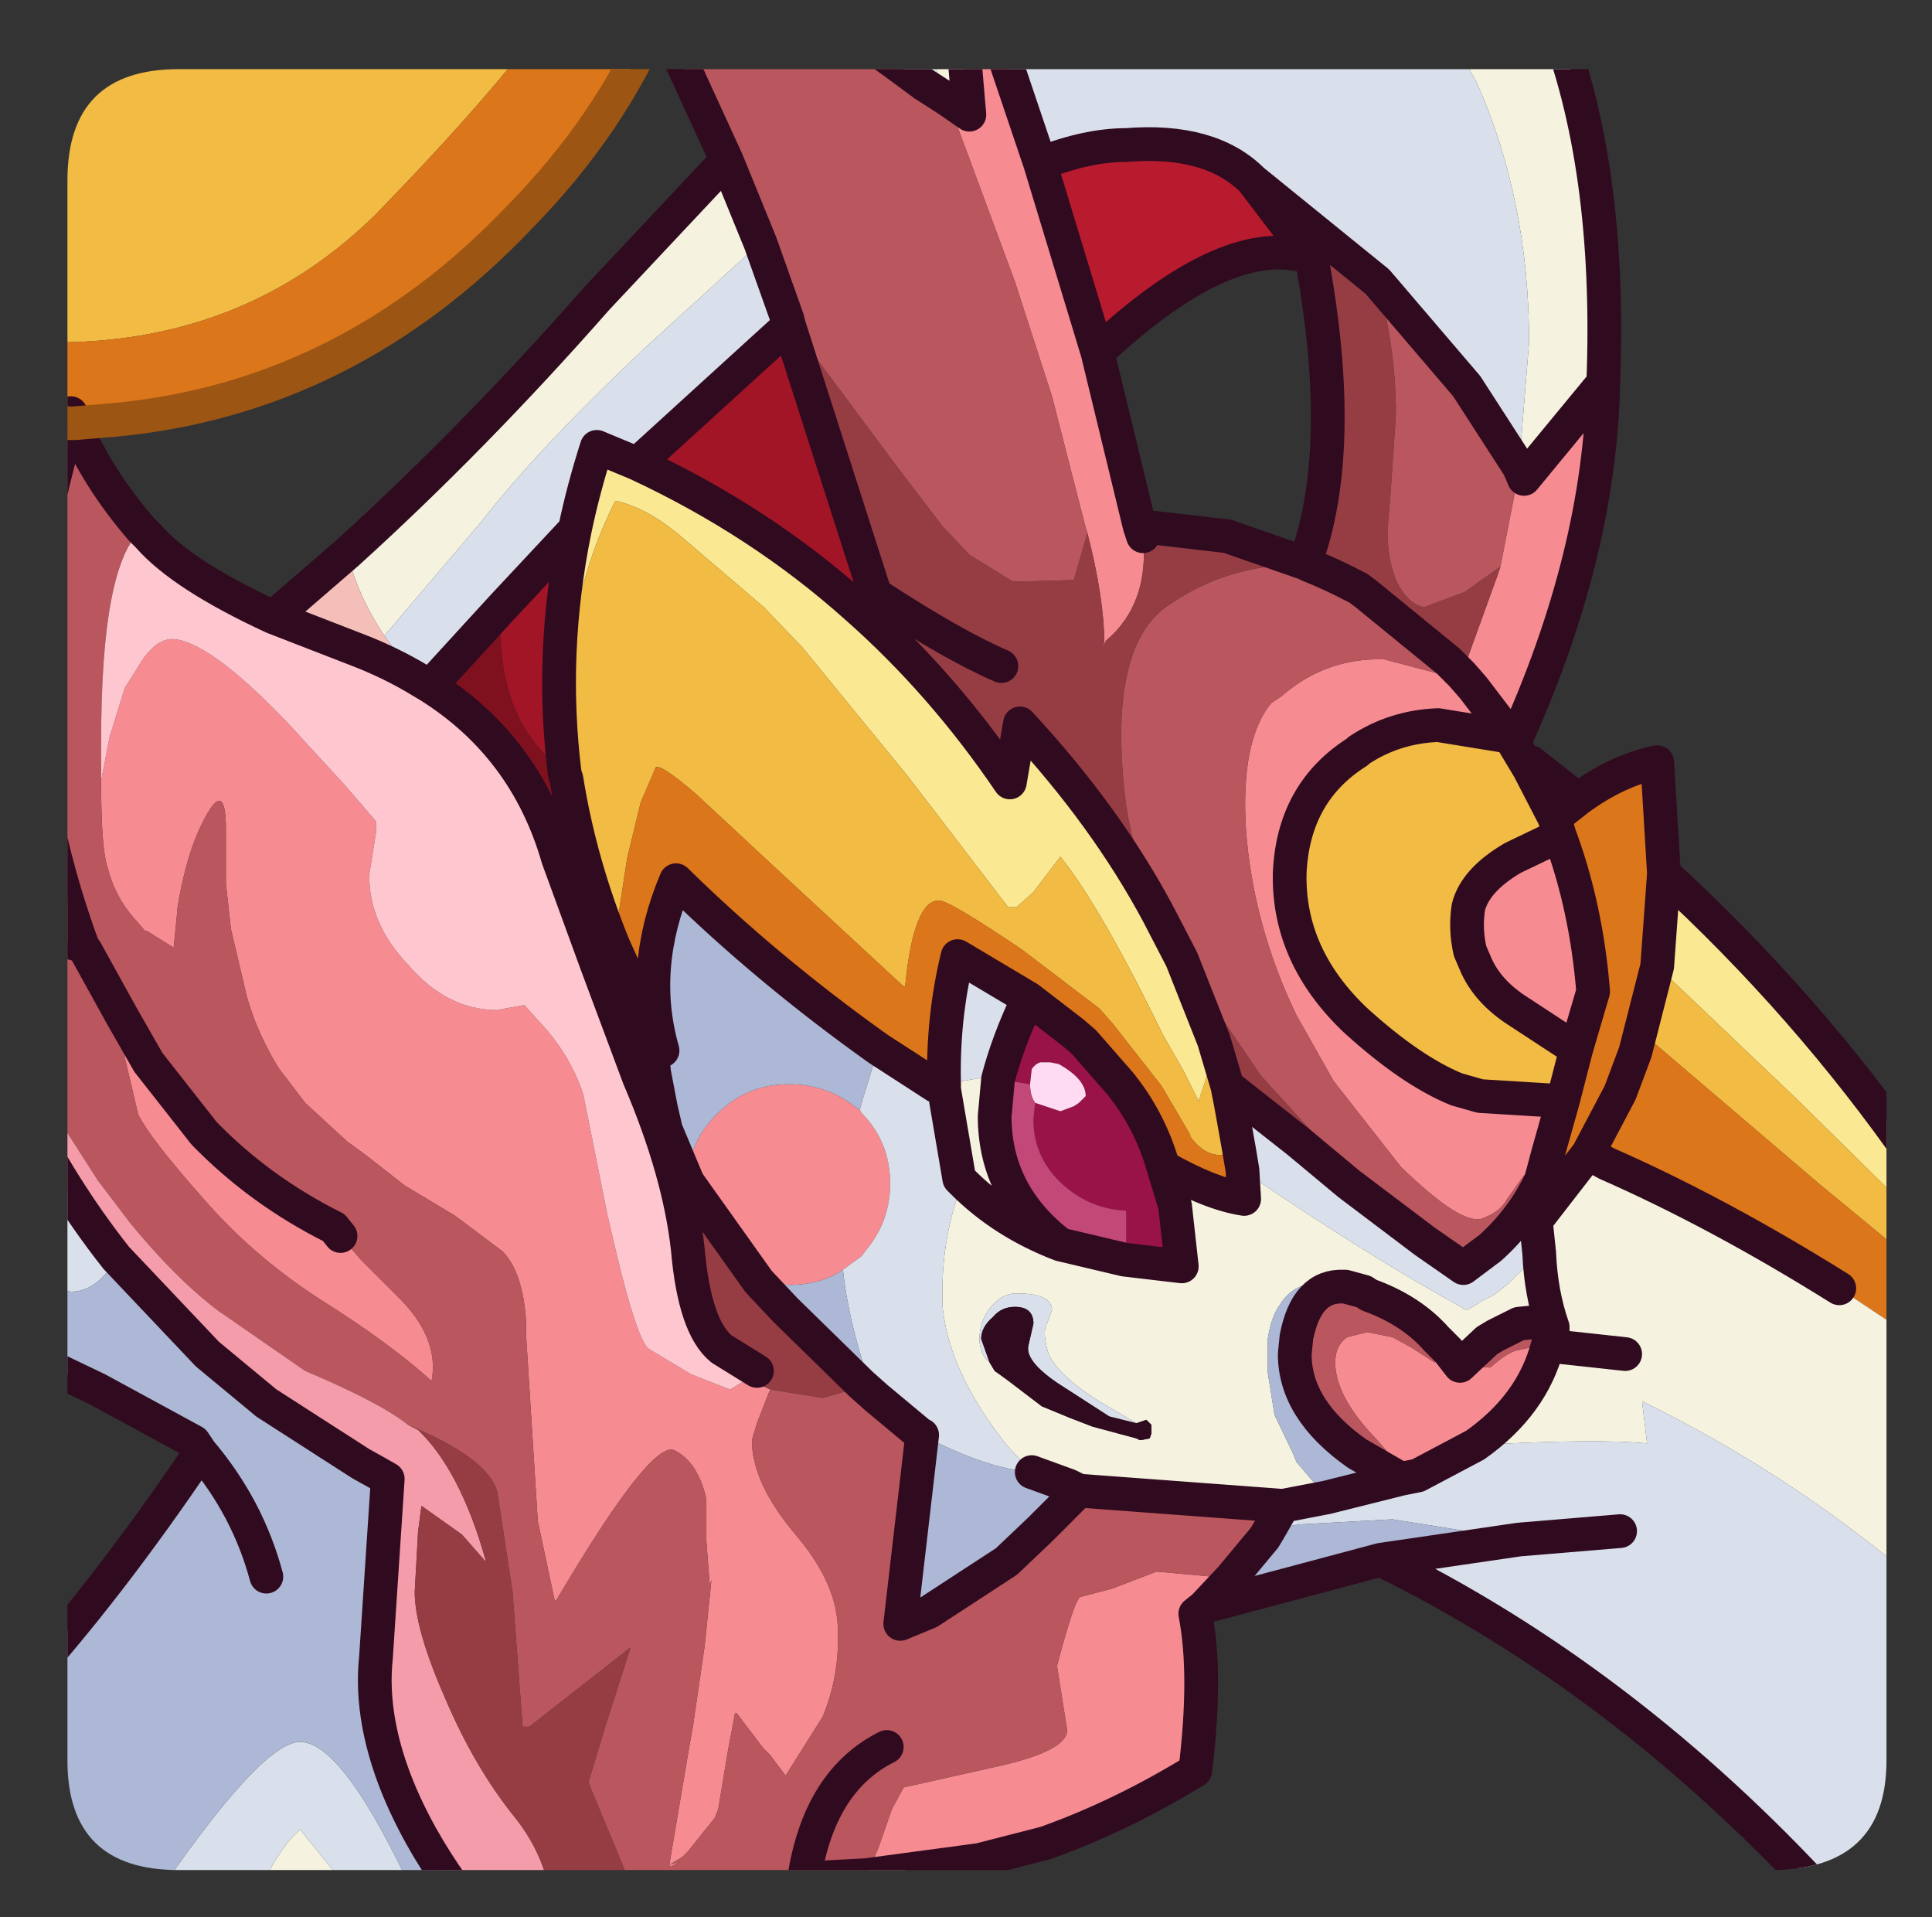 <?xml version="1.0" encoding="UTF-8" standalone="no"?>
<svg xmlns:ffdec="https://www.free-decompiler.com/flash" xmlns:xlink="http://www.w3.org/1999/xlink" ffdec:objectType="frame" height="56.85px" width="57.3px" xmlns="http://www.w3.org/2000/svg">
  <rect width="100%" height="100%" fill="#333333" stroke="none"/>
  <g transform="matrix(1.0, 0.0, 0.0, 1.0, 2.0, 2.05)">
    <clipPath id="clipPath0" transform="matrix(1.0, 0.0, 0.0, 1.0, 0.0, 0.0)">
      <path d="M50.5 0.0 Q53.95 0.0 53.95 3.3 L53.95 50.15 Q53.95 53.4 50.5 53.4 L3.3 53.4 Q0.0 53.4 0.0 50.15 L0.0 3.3 Q0.0 0.0 3.3 0.0 L50.5 0.0" fill="#000000" fill-rule="evenodd" stroke="none"/>
    </clipPath>
    <g clip-path="url(#clipPath0)">
      <use ffdec:characterId="2" height="56.85" transform="matrix(1.0, 0.0, 0.0, 1.0, -2.0, -2.05)" width="57.3" xlink:href="#shape1"/>
    </g>
    <use ffdec:characterId="3" height="53.4" transform="matrix(1.0, 0.0, 0.0, 1.0, 0.0, 0.0)" width="53.95" xlink:href="#shape2"/>
  </g>
  <defs>
    <g id="shape1" transform="matrix(1.0, 0.0, 0.0, 1.0, 2.0, 2.05)">
      <path d="M43.35 20.75 L43.4 20.55 44.8 21.65 44.1 22.2 43.35 20.75 M47.35 23.85 Q51.6 27.75 54.8 32.35 L54.8 34.0 51.3 30.55 47.15 26.6 47.35 23.85 M32.35 25.05 L33.05 26.4 34.0 28.8 33.85 29.7 33.8 29.85 33.7 30.15 33.55 30.6 33.1 29.7 32.5 28.65 Q30.65 24.85 29.45 23.35 L28.65 24.4 28.15 24.85 27.9 24.85 24.95 21.0 21.8 17.15 20.65 15.95 18.25 13.9 Q17.2 13.0 16.25 12.8 14.8 15.65 14.8 19.25 L14.8 20.9 14.8 21.05 14.75 20.9 Q14.3 17.3 15.05 13.65 15.3 12.45 15.7 11.2 L16.9 11.7 Q20.55 13.4 23.4 15.95 25.95 18.2 27.95 21.15 L28.25 19.4 Q30.8 22.15 32.35 25.05" fill="#fbe993" fill-rule="evenodd" stroke="none"/>
      <path d="M2.2 -1.25 L2.7 -1.55 14.25 -1.55 Q12.7 0.65 9.15 4.3 5.2 8.2 -0.65 8.1 L-1.5 8.05 -1.5 1.4 -0.25 0.4 Q0.95 0.1 1.7 -0.7 L2.2 -1.25 M42.9 20.0 L43.35 20.75 44.1 22.2 44.25 22.7 44.2 22.75 42.95 23.35 42.85 23.4 Q41.75 24.05 41.55 24.85 41.45 25.5 41.6 26.15 L41.75 26.5 Q42.1 27.35 43.05 27.95 L44.5 28.9 44.75 29.05 44.35 30.6 41.9 30.45 41.2 30.25 Q39.85 29.7 38.2 28.2 36.2 26.3 36.25 23.85 36.35 21.45 38.25 20.25 L38.3 20.2 Q39.35 19.5 40.65 19.45 L42.8 19.8 42.9 20.0 M54.8 34.0 L54.8 35.4 51.95 33.05 46.85 28.7 46.5 29.15 47.15 26.6 51.3 30.55 54.8 34.0 M46.05 30.35 L45.9 30.95 45.65 32.45 45.1 32.15 46.05 30.35 M14.8 21.05 L14.8 20.9 14.8 19.25 Q14.8 15.65 16.25 12.8 17.2 13.0 18.25 13.9 L20.65 15.95 21.8 17.15 24.95 21.0 27.9 24.85 28.15 24.85 28.65 24.4 29.45 23.35 Q30.65 24.85 32.5 28.65 L33.1 29.7 33.55 30.6 33.7 30.15 33.8 29.85 33.85 29.7 34.0 28.8 34.4 30.15 34.5 30.65 34.75 32.05 34.2 32.2 Q33.7 32.2 33.3 31.65 L33.3 31.6 32.45 30.15 31.0 28.3 30.6 27.85 28.3 26.1 Q26.15 24.65 25.85 24.65 25.1 24.65 24.85 27.15 L24.85 27.2 24.8 27.2 20.8 23.5 18.65 21.5 Q17.6 20.6 17.45 20.7 L17.0 21.75 16.6 23.4 16.2 26.0 Q15.2 23.55 14.8 21.05" fill="#f2bc44" fill-rule="evenodd" stroke="none"/>
      <path d="M14.25 -1.55 L17.45 -1.55 Q16.1 1.65 13.4 4.4 8.3 9.75 1.4 10.4 L0.2 10.5 0.1 10.2 0.05 10.5 -1.5 10.45 -1.5 8.05 -0.65 8.1 Q5.2 8.2 9.15 4.3 12.7 0.65 14.25 -1.55 M44.8 21.65 Q45.95 20.8 47.15 20.55 L47.35 23.85 47.15 26.6 46.5 29.15 46.85 28.7 51.95 33.05 54.8 35.4 54.8 37.65 52.55 36.15 Q48.95 33.9 45.65 32.45 L45.9 30.95 46.05 30.35 46.5 29.15 46.05 30.35 45.1 32.15 43.55 34.15 43.6 33.35 43.7 32.95 43.9 32.2 44.35 30.6 44.75 29.05 45.25 27.35 Q45.05 24.85 44.25 22.7 L44.1 22.2 44.8 21.65 M16.2 26.0 L16.6 23.4 17.0 21.75 17.45 20.7 Q17.6 20.6 18.65 21.5 L20.8 23.5 24.8 27.2 24.85 27.2 24.85 27.15 Q25.1 24.65 25.85 24.65 26.15 24.65 28.3 26.1 L30.6 27.85 31.0 28.3 32.45 30.15 33.3 31.6 33.3 31.65 Q33.7 32.2 34.2 32.2 L34.75 32.05 34.85 32.65 34.9 33.5 Q33.9 33.35 32.5 32.55 32.1 31.15 31.2 30.05 L30.15 28.85 29.8 28.55 28.5 27.55 26.4 26.3 Q25.95 28.15 26.0 30.1 L26.0 30.25 25.75 30.15 24.05 29.05 Q20.75 26.7 18.05 24.05 16.95 26.65 17.65 29.1 L17.25 28.3 16.2 26.0" fill="#dd761a" fill-rule="evenodd" stroke="none"/>
      <path d="M26.1 0.9 L25.8 0.1 25.15 -1.55 26.5 -1.55 26.75 1.35 26.1 0.9 M27.4 -1.55 L28.05 -1.55 27.5 -1.2 27.4 -1.55 M40.7 -1.55 L44.05 -1.55 Q45.8 2.85 45.55 9.3 L43.2 12.15 43.05 11.8 43.35 8.1 Q43.35 3.9 41.8 0.4 L40.7 -1.55 M54.8 37.65 L54.8 44.8 Q51.1 41.65 46.7 39.5 L46.85 40.75 Q45.35 40.6 41.75 40.8 43.45 39.6 43.9 37.85 L43.95 37.75 44.05 37.4 44.05 37.3 43.55 37.15 43.05 37.2 42.35 37.55 42.1 37.7 41.3 38.45 40.95 38.0 40.6 37.65 Q39.85 36.8 38.6 36.35 L38.45 36.25 37.9 36.1 37.85 36.1 37.7 36.05 37.55 36.05 37.1 36.0 Q36.35 36.0 35.95 36.65 35.7 37.0 35.6 37.65 L35.6 38.65 35.8 39.9 36.35 41.05 36.45 41.3 37.35 42.35 36.05 42.6 30.0 42.15 29.7 42.0 28.6 41.6 29.7 42.0 29.4 42.35 28.6 41.6 27.9 40.85 Q27.05 39.8 26.55 38.75 26.05 37.7 25.95 36.65 L25.95 36.25 Q25.95 34.55 26.55 33.0 27.75 34.2 29.45 34.85 27.75 34.2 26.55 33.0 L26.45 32.9 26.0 30.25 26.0 30.1 27.15 29.9 27.6 29.95 27.5 31.05 Q27.5 33.35 29.45 34.85 L31.35 35.3 33.05 35.5 32.85 33.7 32.5 32.55 Q33.9 33.35 34.9 33.5 L34.85 32.65 Q38.5 35.15 41.5 36.8 L42.0 36.5 42.3 36.35 42.75 36.0 43.65 35.1 43.55 34.15 45.1 32.15 45.65 32.45 Q48.95 33.9 52.55 36.15 L54.8 37.65 M8.6 54.3 L5.55 54.3 Q6.25 52.75 6.9 52.2 L8.6 54.3 M19.55 2.7 L20.55 5.15 17.2 8.2 Q14.0 11.2 12.25 13.45 L9.4 16.8 Q8.6 15.6 8.3 14.35 12.05 10.95 15.7 6.8 L19.55 2.7 M43.65 35.1 Q43.7 36.3 44.05 37.3 43.7 36.3 43.65 35.1 M43.9 37.85 L46.2 38.1 43.9 37.85 M31.7 40.15 L30.6 39.5 Q29.4 38.75 29.1 38.1 28.9 37.45 29.05 37.2 L29.2 36.8 Q29.2 36.3 28.15 36.3 27.7 36.3 27.35 36.75 27.05 37.15 27.05 37.65 27.05 38.1 27.35 38.35 L27.5 38.6 27.85 38.85 28.9 39.65 29.75 40.0 30.4 40.25 31.7 40.6 31.8 40.65 31.85 40.65 32.1 40.6 32.15 40.45 32.15 40.2 32.0 40.05 31.7 40.15" fill="#f6f4e1" fill-rule="evenodd" stroke="none"/>
      <path d="M26.5 -1.55 L27.4 -1.55 27.5 -1.2 28.85 2.8 30.55 8.4 31.8 13.55 31.9 13.85 Q32.1 15.85 30.8 16.95 L30.65 17.25 30.75 17.0 Q30.75 15.7 30.25 13.75 L30.2 13.6 29.2 9.7 28.1 6.3 27.1 3.6 26.1 0.9 26.75 1.35 26.5 -1.55 M45.55 9.3 Q45.45 14.4 42.9 20.0 L42.8 19.8 42.5 19.4 41.7 18.35 42.5 19.4 42.8 19.8 40.65 19.45 Q39.35 19.5 38.3 20.2 L38.25 20.25 Q36.35 21.45 36.25 23.85 36.2 26.3 38.2 28.2 39.85 29.7 41.2 30.25 L41.9 30.45 44.35 30.6 43.9 32.2 43.2 32.8 42.7 33.5 Q42.5 33.9 41.9 34.1 L41.8 34.1 Q41.15 34.1 39.55 32.55 L37.55 30.0 36.45 28.05 Q35.15 25.35 34.95 22.5 34.8 19.9 35.7 18.8 L36.0 18.6 Q37.2 17.55 38.75 17.5 L39.05 17.5 40.95 18.0 41.25 18.2 41.7 18.35 41.35 17.95 42.4 15.05 42.5 14.75 42.95 12.45 43.05 11.8 43.2 12.15 45.55 9.3 M33.7 45.6 L33.45 45.8 Q33.8 47.6 33.45 50.45 31.25 51.8 29.0 52.6 L27.05 53.1 23.7 53.55 24.05 52.75 24.45 51.6 24.8 50.95 27.7 50.3 Q29.65 49.85 29.65 49.25 L29.35 47.35 29.4 47.15 Q29.9 45.3 30.05 45.3 L31.0 45.05 32.3 44.55 34.5 44.75 33.7 45.6 M-1.5 25.45 L-1.5 21.4 -1.45 21.35 -0.85 21.05 Q-0.45 23.55 0.45 26.0 L-1.5 25.45 M44.75 29.05 L44.5 28.9 43.05 27.95 Q42.1 27.35 41.75 26.5 L41.6 26.15 Q41.45 25.5 41.55 24.85 41.75 24.05 42.85 23.4 L42.95 23.35 44.2 22.75 44.25 22.7 Q45.05 24.85 45.25 27.35 L44.75 29.05 M41.3 38.45 L42.2 38.5 Q42.65 38.1 42.95 38.0 L43.65 37.85 43.95 37.75 43.9 37.85 Q43.45 39.6 41.75 40.8 L40.05 41.7 39.15 41.0 38.8 40.6 Q37.6 39.35 37.6 38.35 37.6 37.85 37.95 37.6 L38.55 37.45 39.3 37.6 39.85 37.9 40.55 38.35 40.95 38.1 40.95 38.0 41.3 38.45 M1.0 21.1 L1.25 19.8 1.7 18.35 2.2 17.55 Q2.6 16.95 3.05 16.9 L3.1 16.9 Q3.6 16.9 4.45 17.5 5.3 18.1 6.5 19.35 L8.2 21.2 9.15 22.3 9.15 22.65 8.95 23.9 Q8.95 25.35 10.1 26.55 11.25 27.9 12.75 27.9 L13.0 27.85 13.55 27.75 14.0 28.25 Q14.9 29.2 15.3 30.4 L16.0 33.9 Q16.85 37.7 17.25 37.95 L18.5 38.7 19.65 39.15 20.15 38.85 20.85 39.15 20.8 39.25 20.45 40.15 20.3 40.65 Q20.3 41.9 21.55 43.4 22.85 44.9 22.85 46.3 22.9 47.65 22.4 48.85 L21.3 50.6 20.85 50.0 20.65 49.8 19.85 48.75 19.8 48.75 19.6 49.8 19.3 51.6 19.2 51.85 18.4 52.85 18.25 53.0 17.85 53.25 18.45 49.7 18.55 49.15 18.9 46.75 19.1 44.8 19.05 44.95 18.95 43.65 18.95 42.4 Q18.7 41.3 18.0 40.95 17.3 40.65 14.5 45.4 L14.45 45.4 13.95 43.05 13.6 37.5 13.6 37.1 Q13.5 35.65 12.9 35.05 L11.5 34.0 10.0 33.1 8.85 32.2 8.3 31.8 7.05 30.65 6.25 29.6 Q5.5 28.35 5.25 27.2 L4.85 25.5 4.7 24.15 4.7 22.55 Q4.7 20.95 4.0 22.35 3.5 23.35 3.25 24.95 L3.25 25.05 3.15 26.05 2.35 25.55 2.3 25.55 2.0 25.2 1.95 25.15 Q1.4 24.5 1.2 23.7 1.0 23.15 1.0 21.2 L1.0 21.1 M18.4 33.0 Q18.4 31.8 19.3 30.95 20.15 30.1 21.4 30.1 22.55 30.1 23.4 30.8 L23.5 30.85 23.55 30.95 Q24.4 31.8 24.4 33.05 24.4 34.15 23.7 35.0 L23.55 35.2 23.0 35.6 Q22.35 36.05 21.4 36.05 L20.5 35.95 18.4 33.0 M8.1 34.6 L8.7 35.3 9.7 36.3 9.75 36.35 Q11.05 37.6 10.8 38.9 9.6 37.8 7.45 36.45 5.45 35.15 3.95 33.4 2.45 31.7 2.1 31.0 L1.7 29.3 1.6 28.05 2.4 29.45 4.05 31.55 Q5.7 33.25 7.9 34.35 L8.1 34.6 M17.85 53.25 L18.15 53.15 17.9 53.3 17.85 53.25" fill="#f78c93" fill-rule="evenodd" stroke="none"/>
      <path d="M0.05 10.5 L0.1 10.2 0.2 10.5 Q0.9 12.15 2.2 13.65 1.0 14.7 1.0 19.9 L1.0 20.05 1.0 21.1 1.0 21.2 Q1.0 23.15 1.2 23.7 1.4 24.5 1.95 25.15 L2.0 25.2 2.3 25.55 2.35 25.55 3.15 26.05 3.25 25.05 3.25 24.95 Q3.5 23.35 4.0 22.35 4.7 20.95 4.7 22.55 L4.7 24.15 4.85 25.5 5.25 27.2 Q5.5 28.35 6.25 29.6 L7.05 30.65 8.3 31.8 8.85 32.2 10.0 33.1 11.5 34.0 12.9 35.05 Q13.5 35.65 13.6 37.1 L13.6 37.5 13.95 43.05 14.45 45.4 14.5 45.4 Q17.3 40.65 18.0 40.95 18.7 41.3 18.95 42.4 L18.95 43.65 19.05 44.95 19.1 44.8 18.9 46.75 18.55 49.15 18.45 49.7 17.85 53.25 18.25 53.0 18.4 52.85 19.2 51.85 19.3 51.6 19.6 49.8 19.8 48.75 19.85 48.75 20.65 49.8 20.85 50.0 21.3 50.6 22.4 48.85 Q22.9 47.65 22.85 46.3 22.85 44.9 21.55 43.4 20.3 41.9 20.3 40.65 L20.45 40.15 20.8 39.25 20.85 39.15 22.4 39.4 23.1 39.2 23.55 39.0 24.0 39.4 25.2 40.4 25.35 40.5 24.7 46.1 25.55 45.75 27.85 44.25 28.85 43.3 30.0 42.15 36.05 42.6 35.65 43.3 35.5 43.55 34.5 44.75 32.3 44.55 31.0 45.05 30.05 45.3 Q29.9 45.3 29.4 47.15 L29.35 47.35 29.65 49.25 Q29.65 49.85 27.7 50.3 L24.8 50.95 24.45 51.6 24.05 52.75 23.7 53.55 21.85 53.65 21.5 54.3 16.9 54.3 15.45 50.8 15.95 49.15 16.7 46.8 13.7 49.15 13.5 49.15 13.2 45.15 12.75 42.2 Q12.5 41.2 10.1 40.2 9.3 39.55 7.05 38.6 L4.45 36.8 Q3.2 35.85 1.85 34.2 L0.9 32.95 -1.5 29.2 -1.5 25.45 0.45 26.0 0.55 26.15 1.6 28.05 0.55 26.15 0.45 26.0 Q-0.45 23.55 -0.85 21.05 -1.2 18.65 -1.05 16.1 L-0.95 15.05 Q-0.65 12.8 0.05 10.5 M22.6 -1.55 L23.45 -0.95 24.45 -0.25 25.4 0.45 26.1 0.9 27.1 3.6 28.1 6.3 29.2 9.7 30.2 13.6 30.25 13.75 29.85 15.15 28.05 15.2 26.75 14.4 25.95 13.55 24.65 11.85 21.45 7.55 21.35 7.4 20.55 5.15 19.55 2.7 17.6 -1.55 22.6 -1.55 M38.85 6.3 L41.5 9.4 43.05 11.8 42.95 12.45 42.5 14.75 41.45 15.5 40.25 15.95 Q39.8 15.9 39.45 15.25 39.15 14.6 39.15 13.7 L39.25 12.45 39.4 10.25 Q39.4 8.25 38.85 6.3 M41.35 17.95 L41.7 18.35 41.25 18.2 40.95 18.0 39.05 17.5 38.75 17.5 Q37.2 17.55 36.0 18.6 L35.7 18.8 Q34.8 19.9 34.95 22.5 35.15 25.35 36.45 28.05 L37.55 30.0 39.55 32.55 Q41.15 34.1 41.8 34.1 L41.9 34.1 Q42.5 33.9 42.7 33.5 L43.2 32.8 43.9 32.2 43.7 32.95 Q43.15 34.1 42.2 34.95 L41.4 35.55 40.25 34.75 38.75 33.4 37.4 32.05 35.4 29.85 33.05 26.4 32.35 25.05 Q31.65 23.4 31.4 21.85 30.8 17.15 32.65 15.9 34.45 14.65 36.65 14.7 L36.8 14.7 Q37.55 15.0 38.3 15.4 L38.5 15.55 40.95 17.55 41.35 17.95 M41.3 38.45 L42.1 37.7 42.35 37.55 43.05 37.2 43.55 37.15 44.05 37.3 44.05 37.4 43.95 37.75 43.65 37.85 42.95 38.0 Q42.65 38.1 42.2 38.5 L41.3 38.45 M40.95 38.0 L40.95 38.1 40.55 38.35 39.85 37.9 39.3 37.6 38.55 37.45 37.95 37.6 Q37.6 37.85 37.6 38.35 37.6 39.35 38.8 40.6 L39.15 41.0 40.05 41.7 39.55 41.8 38.25 41.05 Q36.4 39.75 36.4 38.1 L36.45 37.6 Q36.75 36.05 37.85 36.1 L37.9 36.1 38.45 36.25 38.6 36.35 Q39.85 36.8 40.6 37.65 L40.95 38.0 M1.6 28.05 L1.7 29.3 2.1 31.0 Q2.45 31.7 3.95 33.4 5.45 35.15 7.45 36.45 9.6 37.8 10.8 38.9 11.05 37.6 9.75 36.35 L9.7 36.3 8.7 35.3 8.1 34.6 7.9 34.35 Q5.7 33.25 4.05 31.55 L2.4 29.45 1.6 28.05 M21.85 53.65 Q22.3 50.75 24.3 49.75 22.3 50.75 21.85 53.65 M17.85 53.25 L17.9 53.3 18.15 53.15 17.85 53.25" fill="#ba565e" fill-rule="evenodd" stroke="none"/>
      <path d="M8.3 14.35 Q8.6 15.6 9.4 16.8 L9.65 17.15 10.5 18.15 Q9.6 17.6 8.55 17.2 L6.1 16.25 8.3 14.35" fill="#f6c0ba" fill-rule="evenodd" stroke="none"/>
      <path d="M54.8 50.95 L54.8 54.3 53.6 54.3 Q53.85 52.45 54.8 50.95" fill="#faabb1" fill-rule="evenodd" stroke="none"/>
      <path d="M22.6 -1.55 L25.15 -1.55 25.8 0.1 26.1 0.9 25.4 0.45 24.45 -0.25 23.45 -0.95 22.6 -1.55 M28.05 -1.55 L40.7 -1.55 41.8 0.4 Q43.35 3.9 43.35 8.1 L43.05 11.8 41.5 9.4 38.85 6.3 35.15 3.3 Q33.9 2.05 31.4 2.25 30.25 2.25 28.85 2.8 L27.5 -1.2 28.05 -1.55 M54.8 44.8 L54.8 50.95 Q53.85 52.45 53.6 54.3 L52.2 54.3 Q46.2 47.75 38.95 44.2 L43.05 43.6 46.05 43.35 43.05 43.6 39.3 43.0 36.55 43.15 35.65 43.3 36.05 42.6 37.35 42.35 39.55 41.8 40.05 41.7 41.75 40.8 Q45.35 40.6 46.85 40.75 L46.7 39.5 Q51.1 41.65 54.8 44.8 M10.35 54.3 L8.6 54.3 6.9 52.2 Q6.25 52.75 5.55 54.3 L2.55 54.3 Q5.75 49.6 6.9 49.6 8.2 49.6 10.35 54.3 M-1.5 35.8 L-1.5 30.5 Q-0.25 33.1 1.45 35.25 L1.4 35.35 Q0.85 36.25 0.1 36.25 L-1.5 35.8 M20.55 5.15 L21.35 7.4 21.4 7.6 16.9 11.7 15.7 11.2 Q15.3 12.45 15.05 13.65 L12.9 15.95 10.75 18.3 10.5 18.15 9.65 17.15 9.4 16.8 12.25 13.45 Q14.0 11.2 17.2 8.2 L20.55 5.15 M40.25 34.75 L41.4 35.55 42.2 34.95 Q43.15 34.1 43.7 32.95 L43.6 33.35 43.55 34.15 43.65 35.1 42.75 36.0 42.3 36.35 42.0 36.5 41.5 36.8 Q38.5 35.15 34.85 32.65 L34.75 32.05 34.5 30.65 38.0 33.05 40.25 34.75 M23.5 30.85 L23.6 30.5 24.05 29.05 25.75 30.15 26.0 30.25 26.45 32.9 26.55 33.0 Q25.95 34.55 25.95 36.25 L25.95 36.65 Q26.05 37.7 26.55 38.75 27.05 39.8 27.9 40.85 L28.6 41.6 Q27.25 41.5 25.35 40.5 L25.2 40.4 24.0 39.4 23.75 38.85 Q23.15 37.05 23.0 35.6 L23.55 35.2 23.7 35.0 Q24.4 34.15 24.4 33.05 24.4 31.8 23.55 30.95 L23.5 30.85 M26.0 30.1 Q25.95 28.15 26.4 26.3 L28.5 27.55 Q27.9 28.8 27.6 29.95 L27.15 29.9 26.0 30.1 M27.35 38.35 Q27.05 38.1 27.05 37.65 27.05 37.15 27.35 36.75 27.7 36.3 28.15 36.3 29.2 36.3 29.2 36.8 L29.05 37.2 Q28.9 37.45 29.1 38.1 29.4 38.75 30.6 39.5 L31.7 40.15 30.9 39.95 29.35 38.95 Q28.4 38.3 28.5 37.85 L28.65 37.2 Q28.65 36.7 28.1 36.7 27.7 36.7 27.45 37.0 27.1 37.3 27.1 37.65 L27.35 38.35" fill="#dae1ec" fill-rule="evenodd" stroke="none"/>
      <path d="M38.95 44.2 L33.7 45.6 34.5 44.75 35.5 43.55 35.65 43.3 36.55 43.15 39.3 43.0 43.05 43.6 38.95 44.2 M11.75 54.3 L10.35 54.3 Q8.2 49.6 6.9 49.6 5.75 49.6 2.55 54.3 L-1.5 54.3 -1.5 48.05 Q1.15 45.15 3.95 41.0 L3.75 40.7 0.9 39.15 -1.5 38.0 -1.5 35.8 0.1 36.25 Q0.85 36.25 1.4 35.35 L1.45 35.25 4.15 38.1 5.9 39.55 8.7 41.35 9.15 41.6 9.5 41.8 9.15 47.1 Q8.95 49.0 9.9 51.2 10.6 52.8 11.75 54.3 M37.85 36.1 Q36.75 36.05 36.45 37.6 L36.4 38.1 Q36.4 39.75 38.25 41.05 L39.55 41.8 37.35 42.35 36.45 41.3 36.35 41.05 35.8 39.9 35.6 38.65 35.6 37.65 Q35.7 37.0 35.95 36.65 36.35 36.0 37.1 36.0 L37.55 36.05 37.7 36.05 37.85 36.1 M34.5 30.65 L34.4 30.15 36.5 31.8 38.0 33.05 34.5 30.65 M18.4 33.0 L17.75 31.45 17.6 30.8 17.4 29.75 17.25 28.3 17.65 29.1 Q16.95 26.65 18.05 24.05 20.75 26.7 24.05 29.05 L23.6 30.5 23.5 30.85 23.4 30.8 Q22.55 30.1 21.4 30.1 20.15 30.1 19.3 30.95 18.4 31.8 18.4 33.0 M5.9 44.7 Q5.35 42.65 3.95 41.0 5.35 42.65 5.9 44.7 M29.7 42.0 L30.0 42.15 28.85 43.3 27.85 44.25 25.55 45.75 24.7 46.1 25.35 40.5 Q27.25 41.5 28.6 41.6 L29.4 42.35 29.7 42.0 M20.5 35.95 L21.4 36.05 Q22.35 36.05 23.0 35.6 23.15 37.05 23.75 38.85 L24.0 39.4 23.55 39.0 21.3 36.8 20.5 35.95" fill="#adb9d6" fill-rule="evenodd" stroke="none"/>
      <path d="M10.5 18.15 L10.75 18.3 Q13.6 20.1 14.55 23.4 L15.7 26.55 16.95 29.9 Q18.15 32.7 18.4 35.0 18.6 37.3 19.4 37.95 L20.45 38.6 20.15 38.85 19.65 39.15 18.5 38.7 17.25 37.95 Q16.85 37.7 16.0 33.9 L15.3 30.4 Q14.9 29.2 14.0 28.25 L13.55 27.75 13.0 27.85 12.75 27.9 Q11.25 27.9 10.1 26.55 8.95 25.35 8.95 23.9 L9.15 22.65 9.15 22.3 8.2 21.2 6.5 19.35 Q5.3 18.1 4.45 17.5 3.6 16.9 3.1 16.9 L3.05 16.9 Q2.6 16.95 2.2 17.55 L1.7 18.35 1.25 19.8 1.0 21.1 1.0 20.05 1.0 19.9 Q1.0 14.7 2.2 13.65 L2.4 13.85 Q3.4 15.0 6.1 16.25 L8.55 17.2 Q9.6 17.6 10.5 18.15" fill="#ffc8d0" fill-rule="evenodd" stroke="none"/>
      <path d="M-0.25 0.4 L2.2 -1.25 1.7 -0.7 Q0.95 0.1 -0.25 0.4" fill="#f8db5a" fill-rule="evenodd" stroke="none"/>
      <path d="M14.35 54.3 L11.75 54.3 Q10.6 52.8 9.9 51.2 8.95 49.0 9.15 47.1 L9.5 41.8 9.15 41.6 8.7 41.35 5.9 39.55 4.15 38.1 1.45 35.25 Q-0.25 33.1 -1.5 30.5 L-1.5 29.2 0.9 32.95 1.85 34.2 Q3.2 35.85 4.45 36.8 L7.05 38.6 Q9.3 39.55 10.1 40.2 L10.4 40.35 Q11.65 41.55 12.4 44.2 L12.4 44.25 11.7 43.45 10.5 42.6 10.4 43.35 10.3 45.15 Q10.3 46.25 11.2 48.3 12.05 50.3 13.2 51.75 14.15 52.9 14.35 54.3" fill="#f59dab" fill-rule="evenodd" stroke="none"/>
      <path d="M21.4 7.6 L23.95 15.55 24.0 15.6 23.4 15.95 Q20.55 13.4 16.9 11.7 L21.4 7.6 M12.9 15.95 L15.05 13.65 Q14.3 17.3 14.75 20.9 L14.25 20.4 Q12.85 19.05 12.85 16.6 L12.9 15.95" fill="#a21527" fill-rule="evenodd" stroke="none"/>
      <path d="M28.85 2.8 Q30.25 2.25 31.4 2.25 33.9 2.05 35.15 3.3 L36.9 5.6 Q34.45 4.75 30.55 8.4 L28.85 2.8" fill="#b91a2e" fill-rule="evenodd" stroke="none"/>
      <path d="M10.75 18.3 L12.9 15.95 12.85 16.6 Q12.85 19.05 14.25 20.4 L14.75 20.9 14.8 21.05 Q15.2 23.55 16.2 26.0 L15.7 26.55 14.55 23.4 Q13.6 20.1 10.75 18.3" fill="#7f111e" fill-rule="evenodd" stroke="none"/>
      <path d="M16.9 54.3 L14.35 54.3 Q14.15 52.9 13.2 51.75 12.05 50.3 11.2 48.3 10.3 46.25 10.3 45.15 L10.4 43.35 10.5 42.6 11.7 43.45 12.4 44.25 12.4 44.2 Q11.65 41.55 10.4 40.35 L10.1 40.2 Q12.5 41.2 12.75 42.2 L13.2 45.15 13.5 49.15 13.7 49.15 16.7 46.8 15.95 49.15 15.45 50.8 16.9 54.3 M35.15 3.3 L38.85 6.3 Q39.4 8.25 39.4 10.25 L39.25 12.45 39.15 13.7 Q39.15 14.6 39.45 15.25 39.8 15.9 40.25 15.95 L41.45 15.5 42.5 14.75 42.4 15.05 41.35 17.95 40.95 17.55 38.5 15.55 38.3 15.4 Q37.55 15.0 36.8 14.7 L36.65 14.7 Q34.45 14.65 32.65 15.9 30.8 17.15 31.4 21.85 31.65 23.4 32.35 25.05 30.8 22.15 28.25 19.4 L27.95 21.15 Q25.95 18.2 23.4 15.95 L24.0 15.6 23.95 15.55 21.4 7.6 21.35 7.4 21.45 7.55 24.65 11.85 25.95 13.55 26.75 14.4 28.05 15.2 29.85 15.15 30.25 13.75 Q30.75 15.7 30.75 17.0 L30.65 17.25 30.8 16.95 Q32.1 15.85 31.9 13.85 L31.8 13.55 34.4 13.85 36.7 14.65 Q37.95 11.3 36.9 5.6 L35.15 3.3 M33.05 26.4 L35.4 29.85 37.4 32.05 38.75 33.4 40.25 34.75 38.0 33.05 36.5 31.8 34.4 30.15 34.0 28.8 33.05 26.4 M27.7 17.7 Q26.3 17.1 24.0 15.6 26.3 17.1 27.7 17.7 M36.7 14.65 L36.8 14.7 36.7 14.65 M20.85 39.15 L20.15 38.85 20.45 38.6 19.4 37.95 Q18.6 37.3 18.4 35.0 18.15 32.7 16.95 29.9 L17.4 29.75 17.6 30.8 17.75 31.45 18.4 33.0 20.5 35.95 21.3 36.8 23.55 39.0 23.1 39.2 22.4 39.4 20.85 39.15" fill="#963d43" fill-rule="evenodd" stroke="none"/>
      <path d="M32.5 32.55 L32.85 33.7 33.05 35.5 31.35 35.3 31.4 35.15 31.4 34.15 31.4 33.85 Q30.35 33.8 29.55 33.1 28.65 32.3 28.65 31.15 L28.7 30.65 29.45 30.9 29.85 30.75 30.0 30.65 30.2 30.45 Q30.2 29.95 29.4 29.5 L29.15 29.45 28.85 29.45 Q28.7 29.5 28.6 29.65 L28.55 30.1 28.25 30.05 27.6 29.95 Q27.9 28.8 28.5 27.55 L29.8 28.55 30.15 28.85 31.2 30.05 Q32.1 31.15 32.5 32.55" fill="#9a1248" fill-rule="evenodd" stroke="none"/>
      <path d="M28.7 30.65 Q28.55 30.45 28.55 30.1 L28.6 29.65 Q28.7 29.5 28.85 29.45 L29.15 29.45 29.4 29.5 Q30.2 29.95 30.2 30.45 L30.0 30.65 29.85 30.75 29.45 30.9 28.7 30.65" fill="#ffdcf4" fill-rule="evenodd" stroke="none"/>
      <path d="M31.35 35.3 L29.45 34.85 Q27.5 33.35 27.5 31.05 L27.6 29.95 28.25 30.05 28.55 30.1 Q28.55 30.45 28.7 30.65 L28.65 31.15 Q28.65 32.3 29.55 33.1 30.35 33.8 31.4 33.85 L31.4 34.15 31.4 35.15 31.35 35.3" fill="#c34877" fill-rule="evenodd" stroke="none"/>
      <path d="M2.7 -1.55 L2.2 -1.25 -0.25 0.4 -1.5 1.4 -1.5 -1.55 2.7 -1.55" fill="#acabcb" fill-rule="evenodd" stroke="none"/>
      <path d="M27.35 38.35 L27.1 37.65 Q27.1 37.3 27.45 37.0 27.7 36.7 28.1 36.7 28.65 36.7 28.65 37.2 L28.5 37.85 Q28.4 38.3 29.35 38.95 L30.9 39.95 31.7 40.15 32.0 40.05 32.15 40.2 32.15 40.45 32.1 40.6 31.85 40.65 31.8 40.65 31.7 40.6 30.4 40.25 29.75 40.0 28.9 39.65 27.85 38.85 27.5 38.6 27.35 38.35" fill="#300a1f" fill-rule="evenodd" stroke="none"/>
      <path d="M2.2 -1.25 L2.7 -1.55 M-1.5 1.4 L-0.25 0.4 2.2 -1.25 M0.05 10.5 L0.1 10.2 0.2 10.5 Q0.9 12.15 2.2 13.65 L2.4 13.85 Q3.4 15.0 6.1 16.25 L8.55 17.2 Q9.6 17.6 10.5 18.15 L10.75 18.3 12.9 15.95 15.05 13.65 Q14.3 17.3 14.75 20.9 L14.8 21.05 Q15.2 23.55 16.2 26.0 L15.7 26.55 14.55 23.4 Q13.6 20.1 10.75 18.3 M22.6 -1.55 L23.45 -0.95 24.45 -0.25 25.4 0.45 26.1 0.9 26.75 1.35 26.5 -1.55 M44.05 -1.55 Q45.8 2.85 45.55 9.3 45.45 14.4 42.9 20.0 L43.35 20.75 43.4 20.55 44.8 21.65 Q45.95 20.8 47.15 20.55 L47.35 23.85 Q51.6 27.75 54.8 32.35 M52.2 54.3 Q46.2 47.75 38.95 44.2 L33.7 45.6 33.45 45.8 Q33.8 47.6 33.45 50.45 31.25 51.8 29.0 52.6 L27.05 53.1 23.7 53.55 21.85 53.65 21.5 54.3 M-1.5 48.05 Q1.15 45.15 3.95 41.0 L3.75 40.7 0.9 39.15 -1.5 38.0 M-1.5 21.4 L-1.45 21.35 -0.85 21.05 Q-1.2 18.65 -1.05 16.1 L-0.95 15.05 Q-0.65 12.8 0.05 10.5 M27.5 -1.2 L27.4 -1.55 M27.5 -1.2 L28.85 2.8 Q30.25 2.25 31.4 2.25 33.9 2.05 35.15 3.3 L38.85 6.3 41.5 9.4 43.05 11.8 43.2 12.15 45.55 9.3 M17.6 -1.55 L19.55 2.7 20.55 5.15 21.35 7.4 21.4 7.6 23.95 15.55 24.0 15.6 Q26.3 17.1 27.7 17.7 M41.35 17.95 L41.7 18.35 42.5 19.4 42.8 19.8 42.9 20.0 M43.9 32.2 L44.35 30.6 41.9 30.45 41.2 30.25 Q39.85 29.7 38.2 28.2 36.2 26.3 36.25 23.85 36.35 21.45 38.25 20.25 L38.3 20.2 Q39.35 19.5 40.65 19.45 L42.8 19.8 M41.35 17.95 L40.95 17.55 38.5 15.55 38.3 15.4 Q37.55 15.0 36.8 14.7 L36.7 14.65 34.4 13.85 31.8 13.55 31.9 13.85 M32.35 25.05 L33.05 26.4 34.0 28.8 34.4 30.15 34.5 30.65 34.75 32.05 34.85 32.65 34.9 33.5 Q33.9 33.35 32.5 32.55 L32.85 33.7 33.05 35.5 31.35 35.3 29.45 34.85 Q27.75 34.2 26.55 33.0 L26.45 32.9 26.0 30.25 26.0 30.1 Q25.95 28.15 26.4 26.3 L28.5 27.55 Q27.9 28.8 27.6 29.95 L27.5 31.05 Q27.5 33.35 29.45 34.85 M40.25 34.75 L41.4 35.55 42.2 34.95 Q43.15 34.1 43.7 32.95 L43.9 32.2 M44.75 29.05 L44.5 28.9 43.05 27.95 Q42.1 27.35 41.75 26.5 L41.6 26.15 Q41.45 25.5 41.55 24.85 41.75 24.05 42.85 23.4 L42.95 23.35 44.2 22.75 44.25 22.7 44.1 22.2 43.35 20.75 M44.8 21.65 L44.1 22.2 M46.5 29.15 L46.05 30.35 45.1 32.15 43.55 34.15 43.6 33.35 43.7 32.95 M45.65 32.45 Q48.95 33.9 52.55 36.15 M47.15 26.6 L46.5 29.15 M44.35 30.6 L44.75 29.05 45.25 27.35 Q45.05 24.85 44.25 22.7 M43.65 35.1 L43.55 34.15 M45.65 32.45 L45.1 32.15 M41.3 38.45 L42.1 37.7 42.35 37.55 43.05 37.2 43.55 37.15 44.05 37.3 Q43.7 36.3 43.65 35.1 M41.3 38.45 L40.95 38.0 40.6 37.65 Q39.85 36.8 38.6 36.35 L38.45 36.25 37.9 36.1 37.85 36.1 Q36.75 36.05 36.45 37.6 L36.4 38.1 Q36.4 39.75 38.25 41.05 L39.55 41.8 40.05 41.7 41.75 40.8 Q43.45 39.6 43.9 37.85 L43.95 37.75 44.05 37.4 44.05 37.3 M46.2 38.1 L43.9 37.85 M43.05 43.6 L46.05 43.35 M47.15 26.6 L47.35 23.85 M30.55 8.4 Q34.45 4.75 36.9 5.6 L35.15 3.3 M24.0 15.6 L23.4 15.95 Q25.95 18.2 27.95 21.15 L28.25 19.4 Q30.8 22.15 32.35 25.05 M31.8 13.55 L30.55 8.4 28.85 2.8 M36.9 5.6 Q37.95 11.3 36.7 14.65 M15.05 13.65 Q15.3 12.45 15.7 11.2 L16.9 11.7 21.4 7.6 M19.55 2.7 L15.7 6.8 Q12.05 10.95 8.3 14.35 L6.1 16.25 M20.45 38.6 L19.4 37.95 Q18.6 37.3 18.4 35.0 18.15 32.7 16.95 29.9 L15.7 26.55 M17.4 29.75 L17.6 30.8 17.75 31.45 18.4 33.0 20.5 35.95 21.3 36.8 23.55 39.0 24.0 39.4 25.2 40.4 M24.05 29.05 Q20.75 26.7 18.05 24.05 16.95 26.65 17.65 29.1 L17.25 28.3 17.4 29.75 16.95 29.9 M17.25 28.3 L16.2 26.0 M1.6 28.05 L0.55 26.15 0.45 26.0 -1.5 25.45 M1.6 28.05 L2.4 29.45 4.05 31.55 Q5.7 33.25 7.9 34.35 L8.1 34.6 M1.45 35.25 L4.15 38.1 5.9 39.55 8.7 41.35 9.15 41.6 9.5 41.8 9.15 47.1 Q8.95 49.0 9.9 51.2 10.6 52.8 11.75 54.3 M3.95 41.0 Q5.35 42.65 5.9 44.7 M28.6 41.6 L29.7 42.0 30.0 42.15 36.05 42.6 37.35 42.35 39.55 41.8 M40.25 34.75 L38.0 33.05 36.5 31.8 34.4 30.15 M28.5 27.55 L29.8 28.55 30.15 28.85 31.2 30.05 Q32.1 31.15 32.5 32.55 M26.0 30.25 L25.75 30.15 24.05 29.05 M25.35 40.5 L24.7 46.1 25.55 45.75 27.85 44.25 28.85 43.3 30.0 42.15 M43.05 43.6 L38.95 44.2 M35.65 43.3 L36.05 42.6 M33.7 45.6 L34.5 44.75 35.5 43.55 35.65 43.3 M16.9 11.7 Q20.55 13.4 23.4 15.95 M24.3 49.75 Q22.3 50.75 21.85 53.65 M54.8 50.95 Q53.85 52.45 53.6 54.3 M-1.5 30.5 Q-0.25 33.1 1.45 35.25 M-0.85 21.05 Q-0.45 23.55 0.45 26.0" fill="none" stroke="#300a1f" stroke-linecap="round" stroke-linejoin="round" stroke-width="1.0"/>
      <path d="M-1.5 10.45 L0.05 10.5 M0.2 10.5 L1.4 10.4 Q8.3 9.75 13.4 4.4 16.1 1.65 17.45 -1.55" fill="none" stroke="#9d5513" stroke-linecap="round" stroke-linejoin="round" stroke-width="1.0"/>
    </g>
    <g id="shape2" transform="matrix(1.0, 0.0, 0.0, 1.0, 0.0, 0.0)">
      <path d="M50.5 0.0 Q53.95 0.0 53.95 3.3 L53.95 50.15 Q53.95 53.4 50.5 53.4 L3.3 53.4 Q0.0 53.4 0.0 50.15 L0.0 3.3 Q0.0 0.0 3.3 0.0 L50.5 0.0" fill="#000000" fill-opacity="0.004" fill-rule="evenodd" stroke="none"/>
    </g>
  </defs>
</svg>
